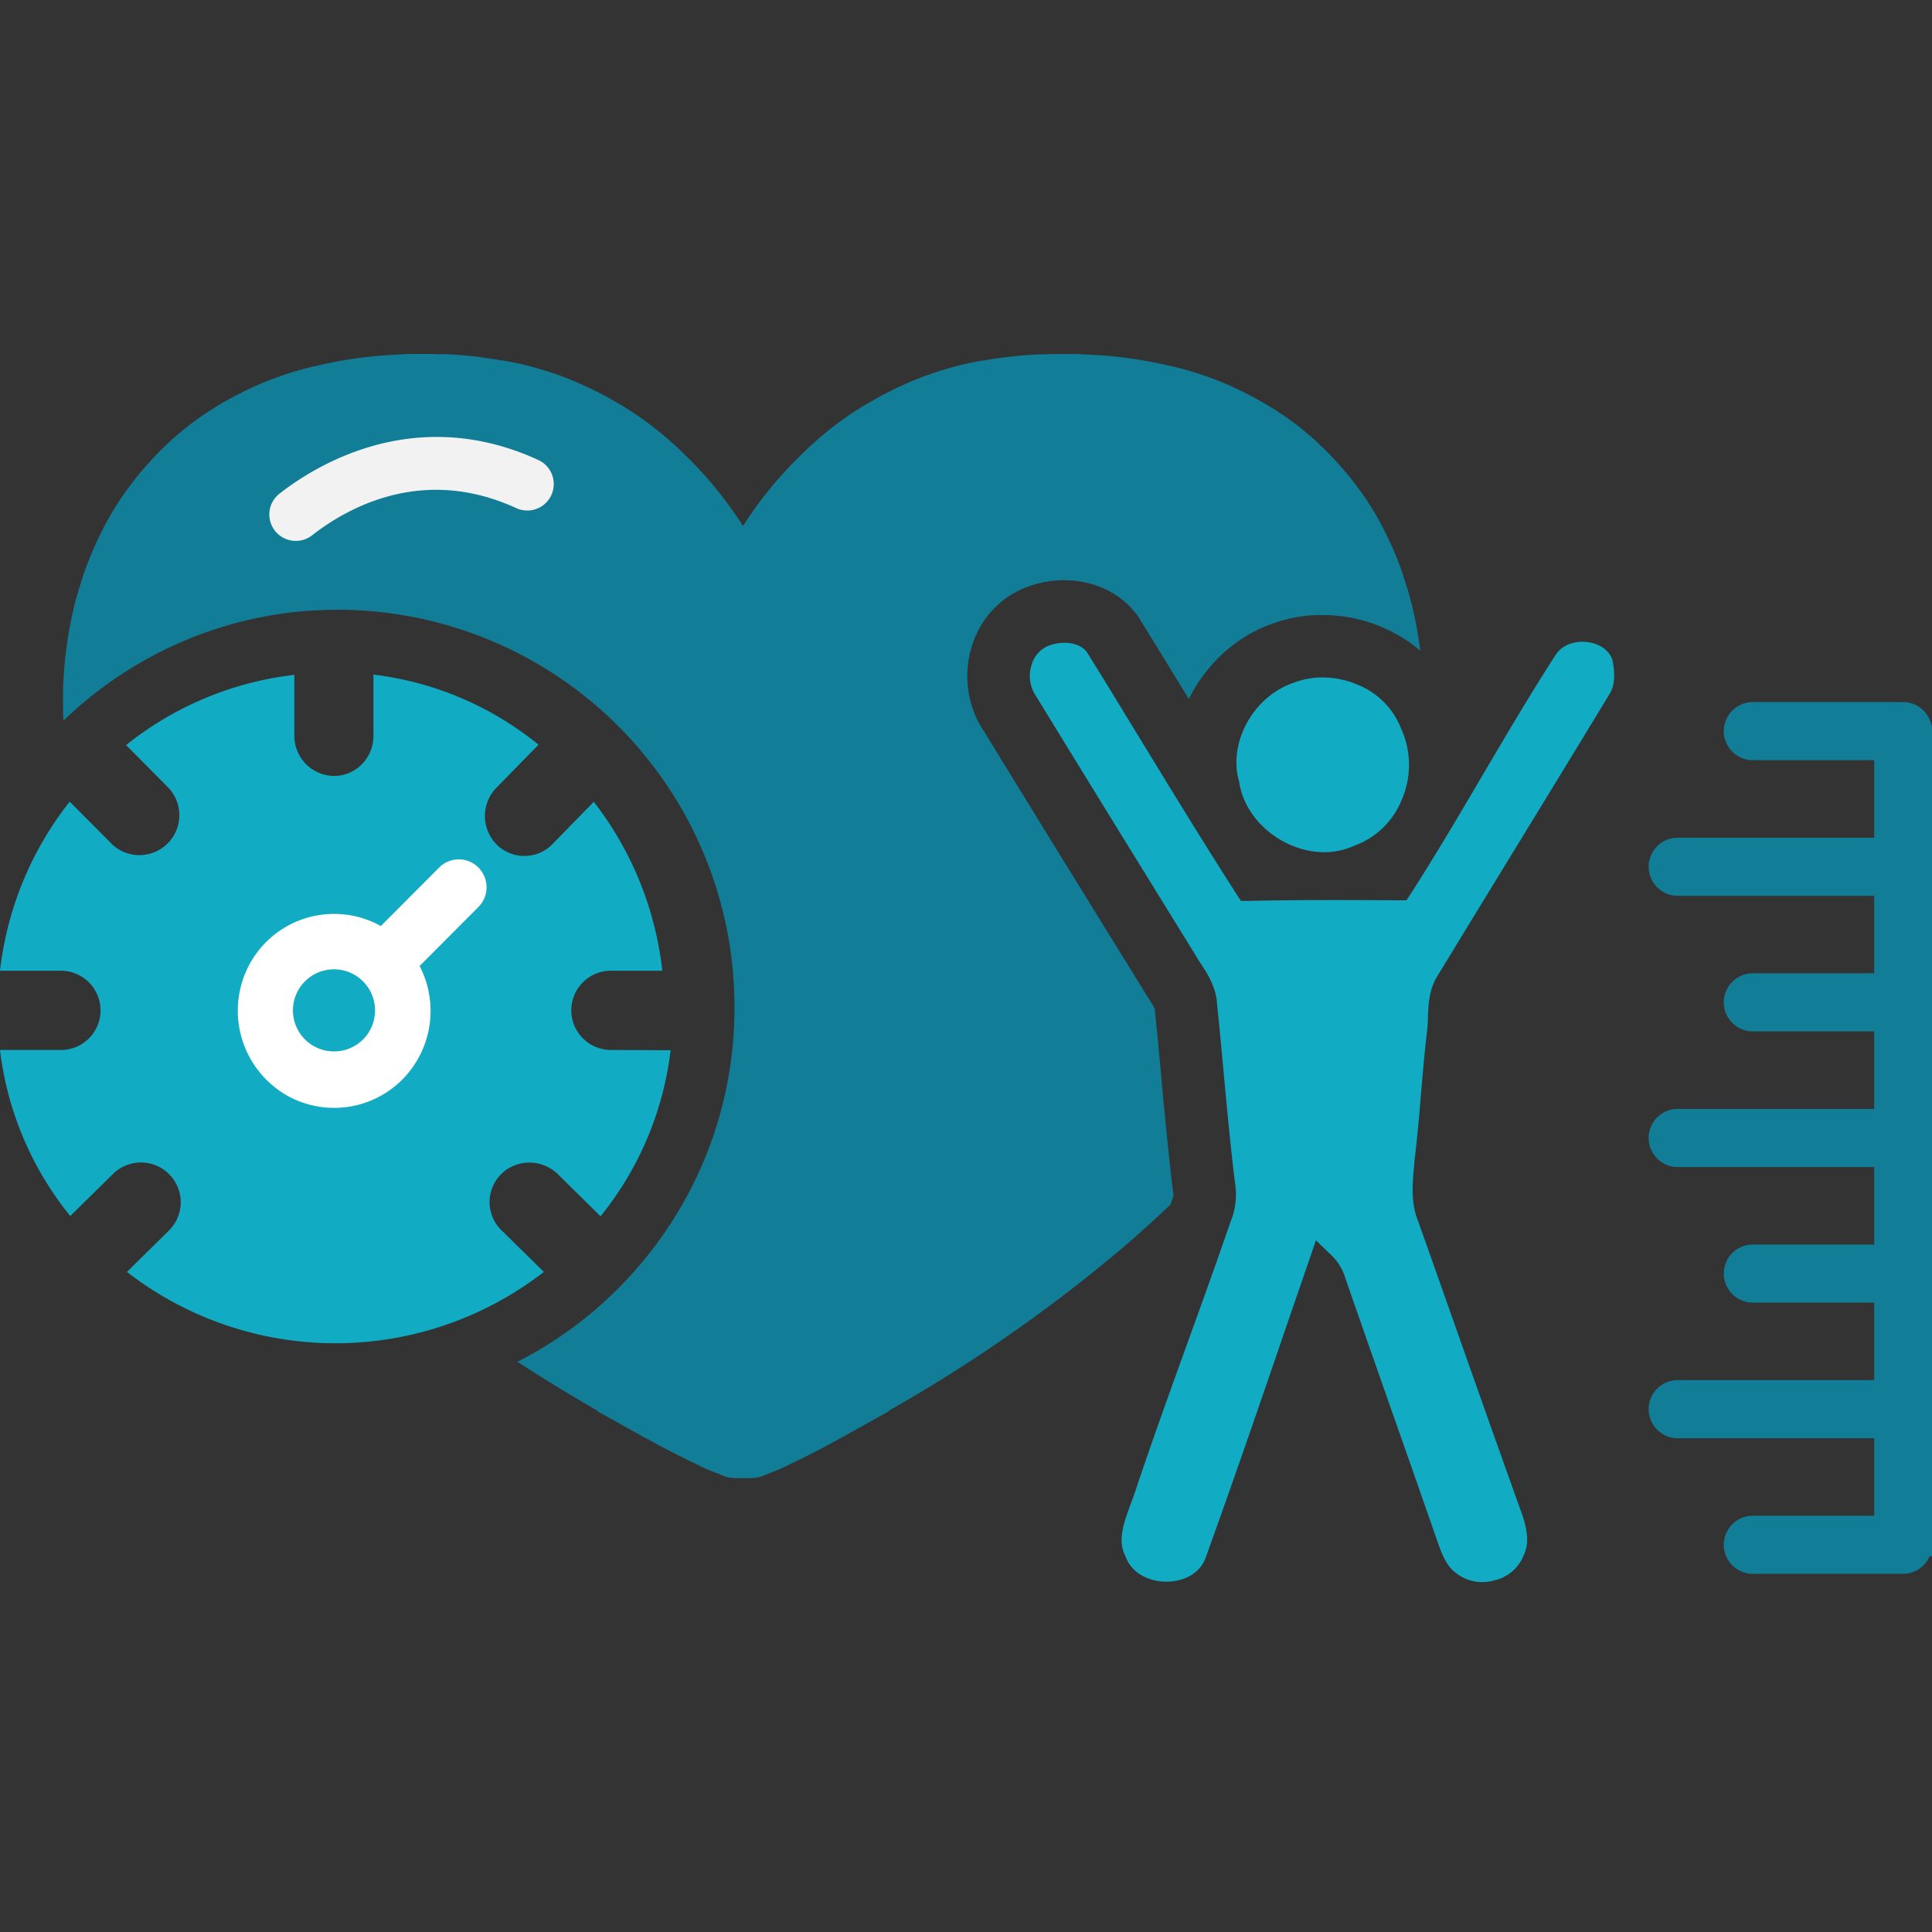 <svg xmlns="http://www.w3.org/2000/svg" viewBox="0 0 512 512"><rect x="0" y="0" width="512" height="512" fill="#333333" stroke="none"/><defs><style>.cls-1{fill:none;}.cls-2{fill:#117d96;}.cls-3{fill:#12abc4;}.cls-4{fill:#fff;}.cls-5{fill:#f2f2f2;}</style></defs><g id="Capa_2" data-name="Capa 2"><g id="Capa_3" data-name="Capa 3"><rect class="cls-1" width="512" height="512"/><path class="cls-2" d="M375.49,166.58c0-.26-.09-.52-.14-.78-.22-1.14-.45-2.26-.7-3.39-.16-.72-.32-1.44-.49-2.16-.07-.28-.16-.55-.23-.83-.17-.64-.35-1.28-.53-1.92s-.36-1.25-.56-1.88c-.29-1-.61-2-.94-2.94,0,0,0-.09,0-.13a90.48,90.48,0,0,0-3.7-9.22c-.47-1-1-2-1.47-3a74.89,74.89,0,0,0-4.8-8.17,83.53,83.53,0,0,0-5.86-7.66l-.59-.67c-.53-.61-1.06-1.22-1.61-1.81q-2.31-2.51-4.84-4.84c-1-1-2.09-1.89-3.18-2.8a78.58,78.58,0,0,0-9.25-6.58c-1.94-1.21-4-2.31-6-3.35a84.84,84.84,0,0,0-17.33-6.71c-.87-.23-1.74-.44-2.63-.65l-.41-.08c-3.45-.83-7-1.49-10.52-2s-7.13-.84-10.73-1h0c-1.25-.08-2.5-.13-3.75-.18l-1.22,0c-.85,0-1.7,0-2.55,0H280.2c-1.17,0-2.34,0-3.51.07l-1.08,0c-1.45.06-2.9.15-4.34.27l-.83.07c-1.2.11-2.41.23-3.61.38l-1.19.15c-1.45.19-2.89.4-4.32.65l-.86.11A86.37,86.37,0,0,0,241.68,101q-1.77.75-3.51,1.56c-2.31,1.08-4.56,2.26-6.75,3.52a84.3,84.3,0,0,0-12.56,8.54c-2.32,1.9-4.53,3.91-6.64,6-1.48,1.43-2.91,2.91-4.29,4.42s-2.71,3-4,4.62c-.64.79-1.27,1.58-1.88,2.38q-1.84,2.4-3.51,4.88c-.56.83-1.11,1.66-1.64,2.49a103.33,103.33,0,0,0-15.3-18.79,91.59,91.59,0,0,0-9-7.86,83.71,83.71,0,0,0-10.2-6.68,88.45,88.45,0,0,0-21.29-8.84c-2.53-.67-5.12-1.24-7.75-1.69l-.85-.11c-1.44-.25-2.88-.46-4.33-.65L127,94.59c-1.2-.15-2.41-.27-3.62-.38l-.81-.07q-2.17-.18-4.35-.27l-1.07,0c-1.18,0-2.35-.06-3.52-.07h-1.19c-.85,0-1.7,0-2.55,0l-1.22,0c-1.25.05-2.5.1-3.75.18-1.8.09-3.6.22-5.39.39A113.44,113.44,0,0,0,83.67,97l-.41.08a84.64,84.64,0,0,0-20,7.36c-2,1-4.07,2.14-6,3.35A78.42,78.42,0,0,0,41.92,120c-.65.66-1.28,1.33-1.9,2s-1.07,1.2-1.61,1.81l-.59.67c-1.06,1.23-2.07,2.49-3,3.76a77.06,77.06,0,0,0-7.61,12.07q-1.53,3-2.82,6.06T22,152.55s0,.09,0,.13c-.33,1-.64,2-.94,2.94-.2.63-.38,1.25-.56,1.88s-.36,1.28-.53,1.92c-.07.28-.16.55-.23.83-.14.59-.27,1.17-.4,1.76l-.09.4c-.25,1.13-.48,2.25-.69,3.39-.05.26-.11.52-.15.78-.52,2.82-.91,5.67-1.2,8.52,0,.35-.07.69-.1,1-.07.83-.15,1.67-.2,2.51-.08,1.15-.14,2.31-.19,3.47,0,.47,0,.94,0,1.41,0,1.19-.05,2.38,0,3.57,0,.19,0,.39,0,.58,0,1.12,0,2.23.09,3.35a105.08,105.08,0,0,1,32.9-21.54q2.31-1,4.67-1.8a103.47,103.47,0,0,1,14.62-4.05c1.67-.33,3.35-.63,5-.88,3.39-.51,6.84-.85,10.33-1,1.75-.08,3.51-.13,5.28-.13A105.23,105.23,0,0,1,194.65,266.94q0,3.84-.27,7.61a104.6,104.6,0,0,1-15.69,48.19c-.63,1-1.28,2-1.95,3q-2,3-4.18,5.78c-.73.94-1.47,1.87-2.23,2.78A106.6,106.6,0,0,1,157.85,347a105.47,105.47,0,0,1-20.73,13.89q10.44,6.77,21.29,13l-.14.08c4.33,2.39,8.62,4.84,13,7.22,3.25,1.79,6.54,3.53,9.88,5.18q1.66.82,3.36,1.62a45.09,45.09,0,0,0,5.76,2.52c.67.28,1.33.57,2,.83.38.09.76.16,1.14.23l.37.05.74.09.44,0,.67,0h2.66l.67,0,.44,0,.75-.09.36-.05c.38-.07.76-.14,1.14-.23.67-.26,1.33-.55,2-.83a45.21,45.21,0,0,0,5.77-2.52l3.36-1.62c6.68-3.3,13.12-7,19.59-10.6l3.24-1.8-.13-.08a406.1,406.1,0,0,0,62-43.19q6.54-5.6,12.71-11.47c.1-.27.19-.55.29-.82l.06-.16.06-.17a7.21,7.21,0,0,0,.34-1.16c.05-.25.05-.37.06-.37h0l-.11-.5-.06-.51c-.6-5-1.14-10-1.63-14.94s-1-9.91-1.41-14.77c-.14-1.48-.27-3-.41-4.48s-.29-3-.43-4.54-.32-3.33-.49-5c-.13-1.36-.27-2.71-.41-4.06l0-.34v0a12.24,12.24,0,0,0-.75-1.38c-.33-.54-.71-1.13-1-1.6s-.57-.89-.87-1.37-.61-1-.92-1.51C289,239.71,274.7,216.56,260.5,193.37a24.11,24.11,0,0,1-2.49-4.91,26.55,26.55,0,0,1-1.67-9.54,27.08,27.08,0,0,1,.65-5.59q.17-.71.36-1.38a25.65,25.65,0,0,1,2-5.08,24.28,24.28,0,0,1,9-9.5,24.79,24.79,0,0,1,2.35-1.21A27.89,27.89,0,0,1,282,153.77a26.05,26.05,0,0,1,8.3,1.32,23.41,23.41,0,0,1,6,3c.36.26.71.52,1.06.8a21.47,21.47,0,0,1,3.73,3.77l.41.52.35.57,3.32,5.38q1.67,2.7,3.32,5.4c2.21,3.59,4.4,7.18,6.57,10.71.27-.56.56-1.12.86-1.67.61-1.1,1.26-2.18,2-3.22.35-.52.72-1,1.09-1.54.75-1,1.56-2,2.4-2.92a38.78,38.78,0,0,1,5.59-5.12,37.38,37.38,0,0,1,6.55-4,34.13,34.13,0,0,1,3.59-1.46c.53-.2,1.06-.39,1.59-.56A37.46,37.46,0,0,1,350.48,163a40.05,40.05,0,0,1,23.18,7.33c.94.67,1.84,1.37,2.71,2.11C376.12,170.45,375.85,168.51,375.49,166.58Z"/><path class="cls-3" d="M161.9,278.25a10.5,10.5,0,0,1,0-21h13.62a89.13,89.13,0,0,0-18.16-44.77l-11,11.27a10.41,10.41,0,0,1-14.8,0,10.75,10.75,0,0,1,0-15l11.15-11.39a85.35,85.35,0,0,0-43.74-18.58V195a10.7,10.7,0,0,1-3.56,8,10.27,10.27,0,0,1-8.15,2.55A10.65,10.65,0,0,1,78,194.84v-16a87.34,87.34,0,0,0-44.58,18.61L44.7,208.84a10.58,10.58,0,0,1-14.9,15l-11.33-11.4A88.52,88.52,0,0,0,0,257.26H16.14a10.5,10.5,0,1,1,0,21H0a86,86,0,0,0,18.62,44L30,311.06a10.54,10.54,0,1,1,14.71,15.1L33.64,337.07a90.16,90.16,0,0,0,110.49,0L132.86,326a10.42,10.42,0,0,1-3.06-8.57,10.53,10.53,0,0,1,4.92-7.78,10.79,10.79,0,0,1,13.19,1.6l11.24,11.08a86.09,86.09,0,0,0,18.57-44Z"/><path class="cls-2" d="M511.85,192.22a7.68,7.68,0,0,0-7.51-6.16H464.52a7.7,7.7,0,0,0,0,15.4h32.16V222H444.61a7.7,7.7,0,0,0,0,15.4h52.07v20.53H464.52a7.7,7.7,0,0,0,0,15.4h32.16v20.54H444.61a7.7,7.7,0,0,0,0,15.4h52.07v20.54H464.52a7.7,7.7,0,0,0,0,15.4h32.16v20.53H444.61a7.7,7.7,0,0,0,0,15.4h52.07v20.54H464.52a7.7,7.7,0,0,0,0,15.4h39.82a7.66,7.66,0,0,0,7-4.62H512V192.22Z"/><path class="cls-4" d="M118.87,227.41l-17.94,18a25.49,25.49,0,0,0-35.49,11.5,25.92,25.92,0,0,0,10.38,33.28,25.49,25.49,0,0,0,35.09-9.84A25.85,25.85,0,0,0,111.2,256l15.59-15.64a7.41,7.41,0,0,0,0-10.45,7.32,7.32,0,0,0-10.4,0ZM88.56,278.64a10.88,10.88,0,1,1,10.83-10.88A10.85,10.85,0,0,1,88.56,278.64Z"/><path class="cls-3" d="M319.48,412.89c7.55-20.91,14.92-42.36,22-63.09q2.7-7.86,5.38-15.63l1.88-5.46,4.16,4a13.43,13.43,0,0,1,3.35,5.19c4.38,12.66,8.89,25.5,13.25,37.93l.23.65q5.75,16.33,11.44,32.68c1,2.85,2.24,5.81,4.38,7.48l.11.08A11.31,11.31,0,0,0,396,418.82a11,11,0,0,0,7.77-6.56l.08-.22c1.74-3.66.44-8.19-.68-11.28-5.6-15.59-11.15-31.3-16.51-46.48q-5.38-15.28-10.81-30.57c-2-4.8-1.53-9.82-1.14-14.26.06-.75.12-1.44.17-2.12.73-5.89,1.23-11.75,1.7-17.41.44-5.19.89-10.57,1.51-15.88a38.94,38.94,0,0,0,.32-4.25c.13-3.66.28-7.8,2.77-11.54,6.34-10.42,12.78-20.95,19.23-31.49,8.58-14,17.42-28.49,26.07-42.74,1.4-2.14,1.65-5.14.8-9.23-.88-2.45-3.27-4.16-6.43-4.6-3.53-.49-6.85.76-8.46,3.17-6.81,10.52-13.31,21.57-19.6,32.26-6.09,10.35-12.35,21-18.95,31.27l-1.1,1.7h-2c-13-.07-26.46-.14-39.83.16l-2.06,0-1.12-1.74c-8.89-13.85-17.6-28.11-26-41.89l-.18-.28c-4.45-7.29-9-14.81-13.62-22.18-2.25-2.73-7.12-2.85-10.4-1.38a7.78,7.78,0,0,0-4.21,5.16,9.44,9.44,0,0,0,1.1,7.83l.07.1c14.35,23.43,28.69,46.65,42.14,68.44.51.88,1,1.66,1.51,2.44,2,3,4.15,6.46,4.39,10.79.62,6,1.19,12.13,1.74,18.07.89,9.64,1.81,19.53,3,29.22a19.15,19.15,0,0,1-1.17,10.48c-3.63,10.56-7.51,21.31-11.27,31.71-4.53,12.53-9.18,25.43-13.51,38.28-.44,1.44-1,3-1.57,4.49-1.88,5.07-3.65,9.83-1.57,14l.15.35c1.5,4,5.76,6.52,10.85,6.52C313,419.16,317.75,417.5,319.48,412.89Z"/><path class="cls-3" d="M371.45,212a23.19,23.19,0,0,0-.06-18.74l-.08-.18a20.54,20.54,0,0,0-11.12-11.45,23.82,23.82,0,0,0-9.69-2.1,21,21,0,0,0-7.62,1.39c-10.68,3.6-17.43,15.76-14.55,26.06l.09.4c1,6.42,5.43,12.27,11.77,15.66,6.18,3.31,13,3.7,18.68,1.09l.22-.08A21.38,21.38,0,0,0,371.45,212Z"/><path class="cls-5" d="M78.42,143.34a7,7,0,0,1-4.3-12.56c9.8-7.64,36.08-23.8,68.53-8.88a7,7,0,0,1-5.83,12.76c-24.56-11.29-44.45-.34-54.11,7.2A6.94,6.94,0,0,1,78.42,143.34Z"/></g></g></svg>